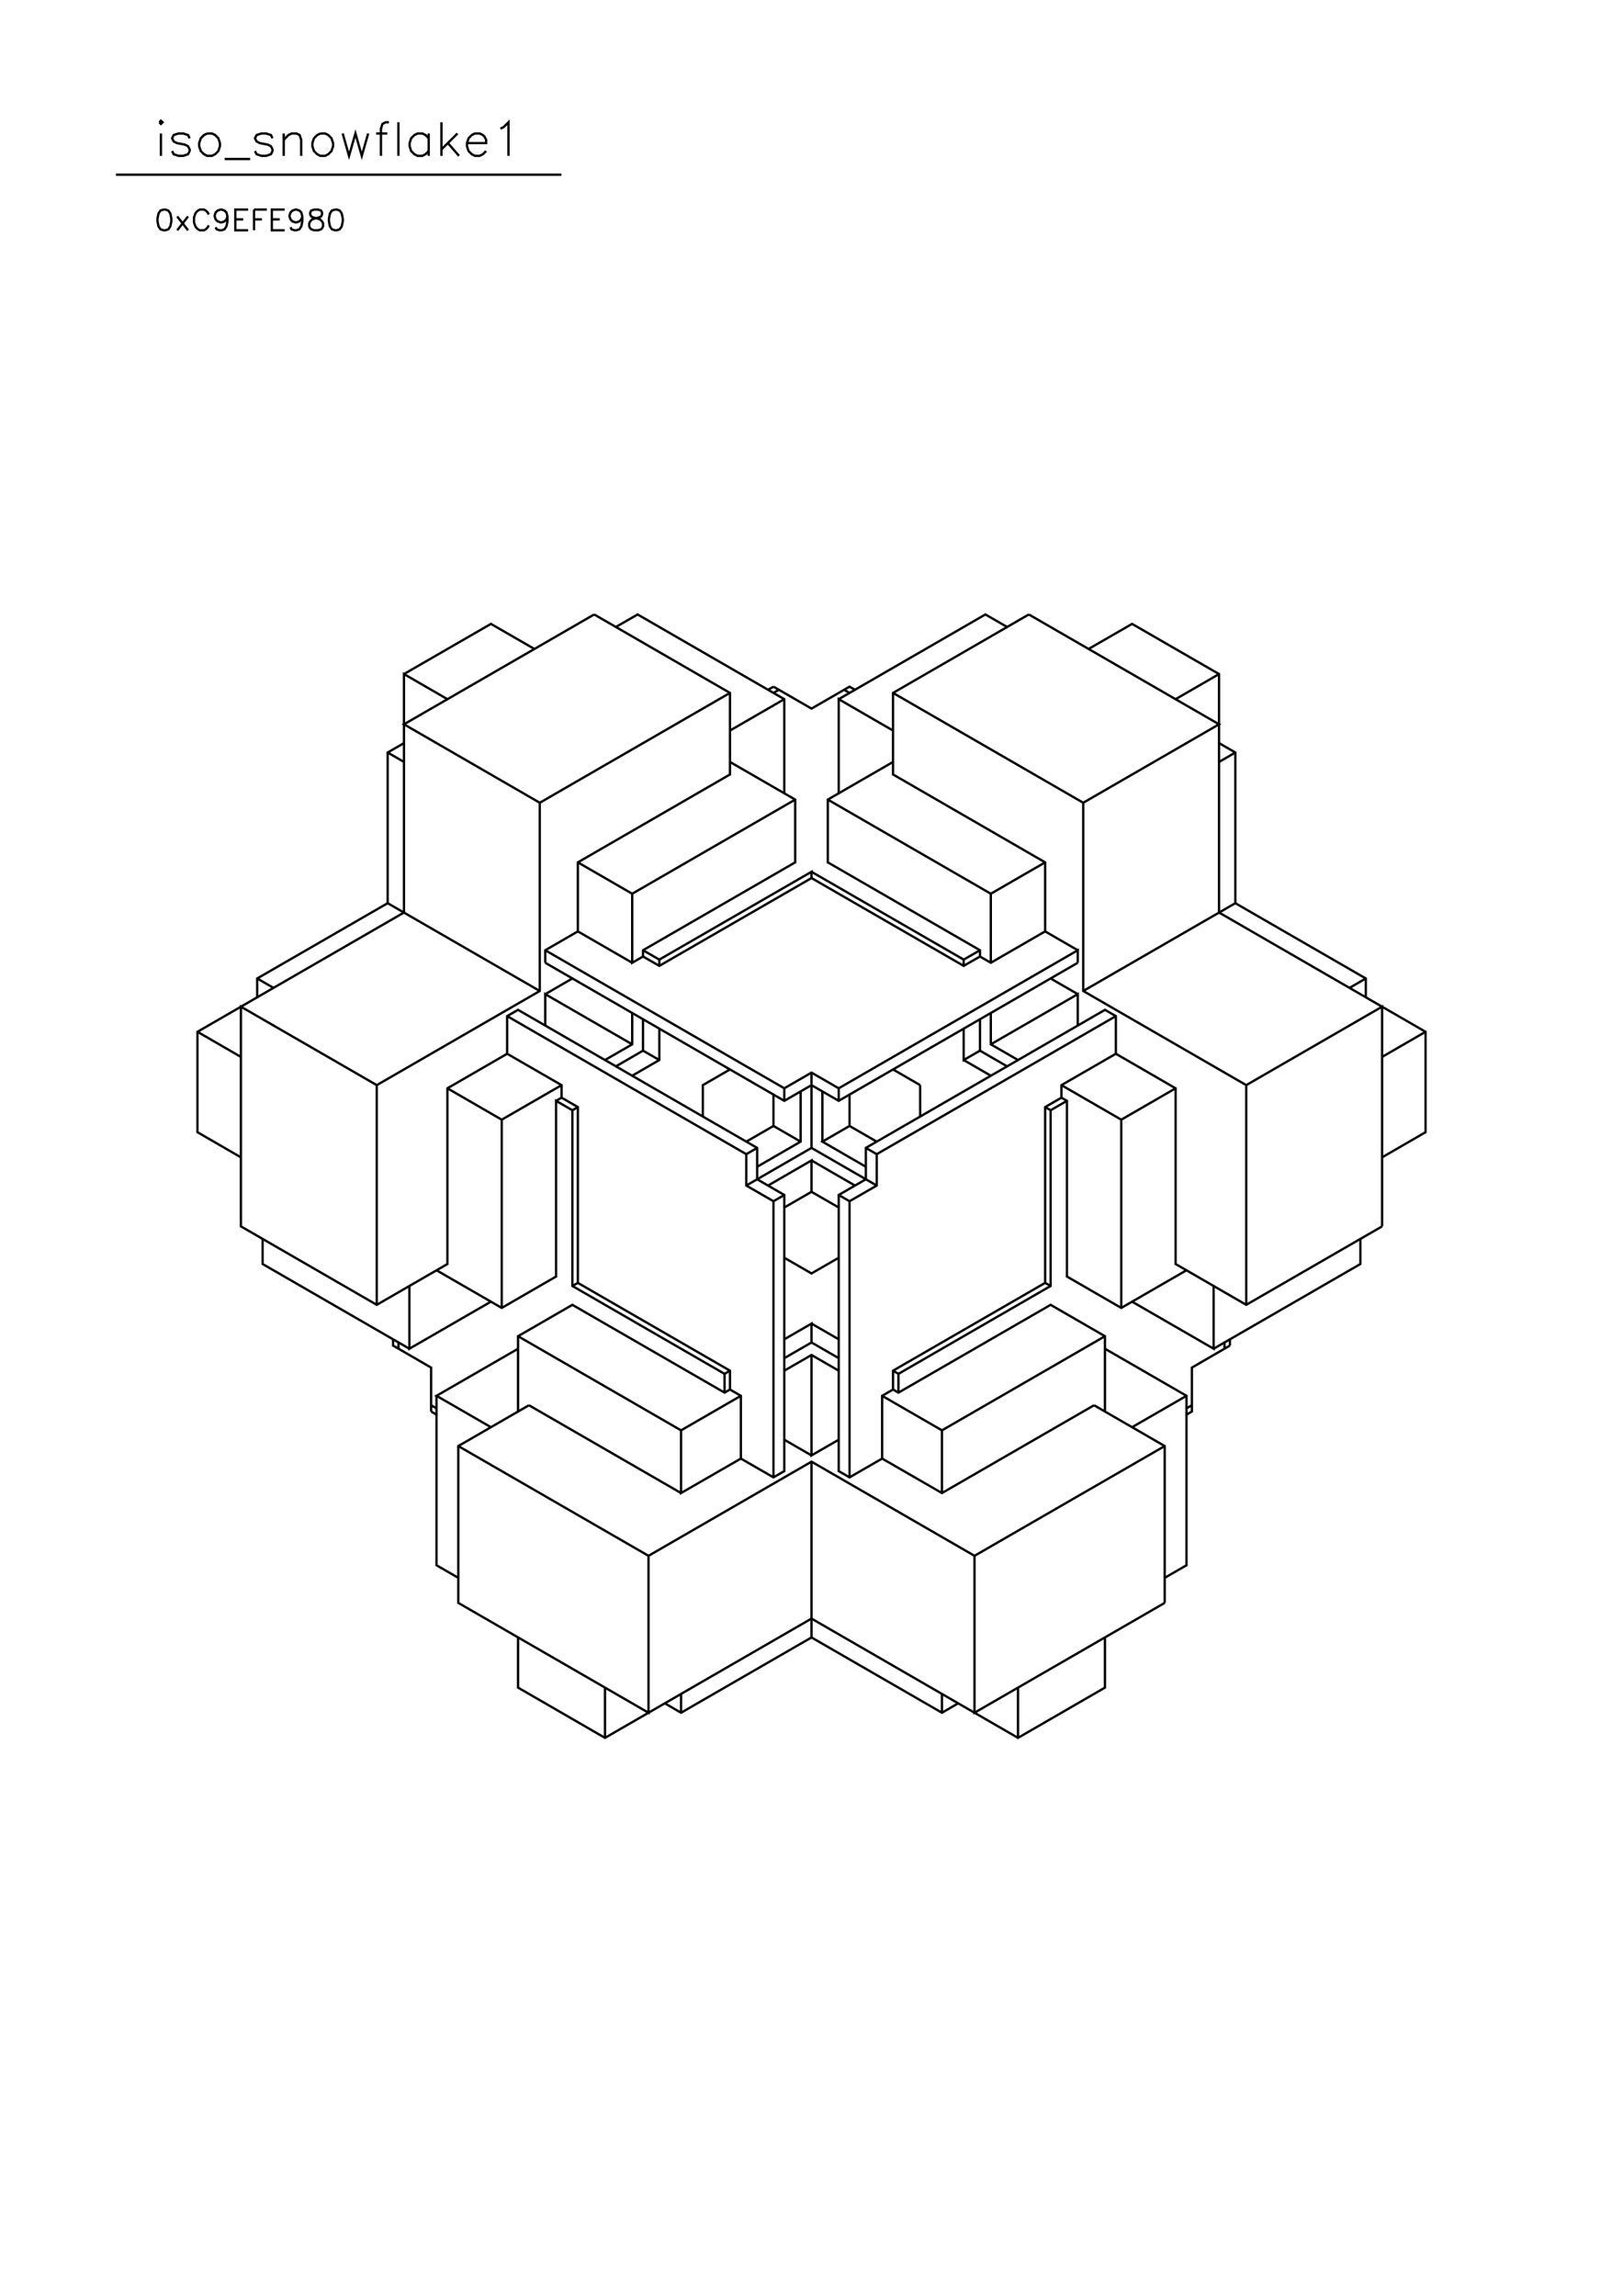 <?xml version="1.0" standalone="no"?>
<svg width="21cm" height="29.7cm" version="1.1" xmlns="http://www.w3.org/2000/svg" viewBox="0.0 0.0 21 29.7">
<path d="M5.227 8.72L6.352 8.071L6.914 8.395" stroke-width="0.03" stroke="#000000" fill="none"/>
<path d="M7.688 7.949L5.227 9.37L6.984 10.385L6.984 12.82L4.875 14.038L3.117 13.023L3.117 15.865L4.875 16.88L5.789 16.352L5.789 14.079L6.562 13.632L7.266 14.038L7.266 14.2L7.477 14.322L7.477 16.596L9.445 17.732L9.445 17.976L9.375 18.016L7.406 16.88L6.703 17.286L6.703 18.26" stroke-width="0.03" stroke="#000000" fill="none"/>
<path d="M6.844 18.179L5.93 18.707L5.93 20.736L8.391 22.157L8.391 20.127L5.93 18.707" stroke-width="0.03" stroke="#000000" fill="none"/>
<path d="M6.352 18.463L5.648 18.057L6.703 17.448" stroke-width="0.03" stroke="#000000" fill="none"/>
<path d="M6.703 17.286L8.812 18.504L8.812 19.315L9.586 18.869L10.008 19.112L10.148 19.031L10.148 15.459L9.797 15.256L9.797 14.85L6.703 13.064L6.562 13.145L6.562 13.632" stroke-width="0.03" stroke="#000000" fill="none"/>
<path d="M6.562 13.145L9.656 14.931L9.797 14.85" stroke-width="0.03" stroke="#000000" fill="none"/>
<path d="M9.656 14.931L9.656 15.337L10.008 15.54L10.148 15.459" stroke-width="0.03" stroke="#000000" fill="none"/>
<path d="M10.148 15.621L10.5 15.418L10.5 15.012L9.938 15.337" stroke-width="0.03" stroke="#000000" fill="none"/>
<path d="M10.008 15.54L10.008 19.112" stroke-width="0.03" stroke="#000000" fill="none"/>
<path d="M9.586 18.869L9.586 18.057L9.445 17.976" stroke-width="0.03" stroke="#000000" fill="none"/>
<path d="M9.375 18.016L9.375 17.773L9.445 17.732" stroke-width="0.03" stroke="#000000" fill="none"/>
<path d="M9.375 17.773L7.406 16.636L7.406 14.363L7.195 14.241L7.195 16.514L6.492 16.92L5.648 16.433" stroke-width="0.03" stroke="#000000" fill="none"/>
<path d="M5.297 16.636L5.297 17.448L6.352 16.839" stroke-width="0.03" stroke="#000000" fill="none"/>
<path d="M6.492 16.92L6.492 14.485L7.266 14.038" stroke-width="0.03" stroke="#000000" fill="none"/>
<path d="M7.266 14.2L7.195 14.241" stroke-width="0.03" stroke="#000000" fill="none"/>
<path d="M7.406 14.363L7.477 14.322" stroke-width="0.03" stroke="#000000" fill="none"/>
<path d="M7.828 13.713L8.18 13.51L8.18 13.104" stroke-width="0.03" stroke="#000000" fill="none"/>
<path d="M8.32 13.186L8.32 13.592L7.969 13.795" stroke-width="0.03" stroke="#000000" fill="none"/>
<path d="M8.18 13.916L8.531 13.713L8.531 13.307" stroke-width="0.03" stroke="#000000" fill="none"/>
<path d="M8.32 13.592L8.531 13.713" stroke-width="0.03" stroke="#000000" fill="none"/>
<path d="M8.18 13.51L7.055 12.861L7.055 13.267" stroke-width="0.03" stroke="#000000" fill="none"/>
<path d="M7.055 12.861L7.406 12.658" stroke-width="0.03" stroke="#000000" fill="none"/>
<path d="M7.055 12.455L7.055 12.293L7.477 12.049L7.477 11.156L9.445 10.019L9.445 8.964L7.688 7.949" stroke-width="0.03" stroke="#000000" fill="none"/>
<path d="M7.969 8.111L8.25 7.949L10.148 9.045L10.148 10.263" stroke-width="0.03" stroke="#000000" fill="none"/>
<path d="M10.289 10.344L8.18 11.562L8.18 12.455L8.32 12.374L8.32 12.293L10.289 11.156L10.289 10.344L9.445 9.857" stroke-width="0.03" stroke="#000000" fill="none"/>
<path d="M9.445 9.451L10.148 9.045" stroke-width="0.03" stroke="#000000" fill="none"/>
<path d="M10.078 8.923L10.008 8.964" stroke-width="0.03" stroke="#000000" fill="none"/>
<path d="M10.008 8.883L9.938 8.923" stroke-width="0.03" stroke="#000000" fill="none"/>
<path d="M10.008 8.883L10.5 9.167L10.992 8.883L11.062 8.923" stroke-width="0.03" stroke="#000000" fill="none"/>
<path d="M10.992 8.964L10.922 8.923" stroke-width="0.03" stroke="#000000" fill="none"/>
<path d="M10.852 9.045L12.75 7.949L13.031 8.111" stroke-width="0.03" stroke="#000000" fill="none"/>
<path d="M13.312 7.949L11.555 8.964L11.555 10.019L13.523 11.156L13.523 12.049L12.82 12.455L12.68 12.374L12.68 12.293L10.711 11.156L10.711 10.344L11.555 9.857" stroke-width="0.03" stroke="#000000" fill="none"/>
<path d="M11.555 9.451L10.852 9.045L10.852 10.263" stroke-width="0.03" stroke="#000000" fill="none"/>
<path d="M10.711 10.344L12.82 11.562L12.82 12.455" stroke-width="0.03" stroke="#000000" fill="none"/>
<path d="M12.68 12.374L12.469 12.495L10.5 11.359L10.5 11.278L8.531 12.414L8.32 12.293" stroke-width="0.03" stroke="#000000" fill="none"/>
<path d="M8.32 12.374L8.531 12.495L10.5 11.359" stroke-width="0.03" stroke="#000000" fill="none"/>
<path d="M10.5 11.278L12.469 12.414L12.68 12.293" stroke-width="0.03" stroke="#000000" fill="none"/>
<path d="M12.469 12.414L12.469 12.495" stroke-width="0.03" stroke="#000000" fill="none"/>
<path d="M12.82 13.104L12.82 13.51L13.172 13.713" stroke-width="0.03" stroke="#000000" fill="none"/>
<path d="M13.031 13.795L12.68 13.592L12.469 13.713L12.469 13.307" stroke-width="0.03" stroke="#000000" fill="none"/>
<path d="M12.68 13.186L12.68 13.592" stroke-width="0.03" stroke="#000000" fill="none"/>
<path d="M12.82 13.51L13.945 12.861L13.945 13.267" stroke-width="0.03" stroke="#000000" fill="none"/>
<path d="M13.945 12.861L13.594 12.658" stroke-width="0.03" stroke="#000000" fill="none"/>
<path d="M13.945 12.455L10.852 14.241L10.5 14.038L10.148 14.241L7.055 12.455" stroke-width="0.03" stroke="#000000" fill="none"/>
<path d="M7.055 12.293L10.148 14.079L10.148 14.241" stroke-width="0.03" stroke="#000000" fill="none"/>
<path d="M10.148 14.079L10.5 13.876L10.852 14.079L10.852 14.241" stroke-width="0.03" stroke="#000000" fill="none"/>
<path d="M10.852 14.079L13.945 12.293L13.945 12.455" stroke-width="0.03" stroke="#000000" fill="none"/>
<path d="M13.945 12.293L13.523 12.049" stroke-width="0.03" stroke="#000000" fill="none"/>
<path d="M12.82 11.562L13.523 11.156" stroke-width="0.03" stroke="#000000" fill="none"/>
<path d="M14.016 10.385L15.773 9.37L13.312 7.949" stroke-width="0.03" stroke="#000000" fill="none"/>
<path d="M14.086 8.395L14.648 8.071L15.773 8.72L15.773 11.805L18.445 13.348L18.445 14.647L17.883 14.972" stroke-width="0.03" stroke="#000000" fill="none"/>
<path d="M17.883 15.865L16.125 16.88L15.211 16.352L15.211 14.079L14.438 13.632L13.734 14.038L13.734 14.2L13.805 14.241L13.805 16.514L14.508 16.92L15.352 16.433" stroke-width="0.03" stroke="#000000" fill="none"/>
<path d="M15.703 16.636L15.703 17.448L14.648 16.839" stroke-width="0.03" stroke="#000000" fill="none"/>
<path d="M14.508 16.92L14.508 14.485L13.734 14.038" stroke-width="0.03" stroke="#000000" fill="none"/>
<path d="M13.734 14.2L13.523 14.322L13.523 16.596L11.555 17.732L11.555 17.976L11.625 18.016L13.594 16.88L14.297 17.286L14.297 18.26" stroke-width="0.03" stroke="#000000" fill="none"/>
<path d="M14.156 18.179L12.188 19.315L11.414 18.869L10.992 19.112L10.852 19.031L10.852 15.459L11.203 15.256L11.203 14.85L14.297 13.064L14.438 13.145L14.438 13.632" stroke-width="0.03" stroke="#000000" fill="none"/>
<path d="M14.438 13.145L11.344 14.931L11.203 14.85" stroke-width="0.03" stroke="#000000" fill="none"/>
<path d="M11.344 14.931L11.344 15.337L10.992 15.54L10.852 15.459" stroke-width="0.03" stroke="#000000" fill="none"/>
<path d="M10.992 15.54L10.992 19.112" stroke-width="0.03" stroke="#000000" fill="none"/>
<path d="M11.414 18.869L11.414 18.057L11.555 17.976" stroke-width="0.03" stroke="#000000" fill="none"/>
<path d="M11.625 18.016L11.625 17.773L13.594 16.636L13.594 14.363L13.805 14.241" stroke-width="0.03" stroke="#000000" fill="none"/>
<path d="M13.594 14.363L13.523 14.322" stroke-width="0.03" stroke="#000000" fill="none"/>
<path d="M12.82 13.916L12.469 13.713" stroke-width="0.03" stroke="#000000" fill="none"/>
<path d="M11.906 14.038L11.906 14.444" stroke-width="0.03" stroke="#000000" fill="none"/>
<path d="M11.906 14.038L11.555 13.835" stroke-width="0.03" stroke="#000000" fill="none"/>
<path d="M10.992 14.16L10.992 14.566L10.641 14.769L11.203 15.094" stroke-width="0.03" stroke="#000000" fill="none"/>
<path d="M11.344 15.337L10.5 14.85L10.5 13.876" stroke-width="0.03" stroke="#000000" fill="none"/>
<path d="M10.359 14.119L10.359 14.769L9.797 15.094" stroke-width="0.03" stroke="#000000" fill="none"/>
<path d="M9.656 15.337L10.5 14.85" stroke-width="0.03" stroke="#000000" fill="none"/>
<path d="M10.641 14.769L10.641 14.119" stroke-width="0.03" stroke="#000000" fill="none"/>
<path d="M10.992 14.566L11.344 14.769" stroke-width="0.03" stroke="#000000" fill="none"/>
<path d="M11.062 15.337L10.5 15.012" stroke-width="0.03" stroke="#000000" fill="none"/>
<path d="M10.359 14.769L10.008 14.566L10.008 14.16" stroke-width="0.03" stroke="#000000" fill="none"/>
<path d="M10.008 14.566L9.656 14.769" stroke-width="0.03" stroke="#000000" fill="none"/>
<path d="M9.094 14.444L9.094 14.038L9.445 13.835" stroke-width="0.03" stroke="#000000" fill="none"/>
<path d="M8.531 12.495L8.531 12.414" stroke-width="0.03" stroke="#000000" fill="none"/>
<path d="M8.18 12.455L7.477 12.049" stroke-width="0.03" stroke="#000000" fill="none"/>
<path d="M8.18 11.562L7.477 11.156" stroke-width="0.03" stroke="#000000" fill="none"/>
<path d="M6.984 10.385L9.445 8.964" stroke-width="0.03" stroke="#000000" fill="none"/>
<path d="M11.555 8.964L14.016 10.385L14.016 12.82L16.125 14.038L17.883 13.023L17.883 15.865" stroke-width="0.03" stroke="#000000" fill="none"/>
<path d="M17.602 16.027L17.602 16.352L15.703 17.448" stroke-width="0.03" stroke="#000000" fill="none"/>
<path d="M15.844 17.448L15.844 17.367" stroke-width="0.03" stroke="#000000" fill="none"/>
<path d="M15.914 17.407L15.422 17.692L15.422 18.26L15.352 18.301" stroke-width="0.03" stroke="#000000" fill="none"/>
<path d="M15.352 18.219L15.422 18.179" stroke-width="0.03" stroke="#000000" fill="none"/>
<path d="M15.352 18.057L14.648 18.463" stroke-width="0.03" stroke="#000000" fill="none"/>
<path d="M15.07 18.707L12.609 20.127L10.5 18.909L8.391 20.127" stroke-width="0.03" stroke="#000000" fill="none"/>
<path d="M8.812 19.315L6.844 18.179" stroke-width="0.03" stroke="#000000" fill="none"/>
<path d="M5.648 18.219L5.578 18.179" stroke-width="0.03" stroke="#000000" fill="none"/>
<path d="M5.578 18.26L5.578 17.692L5.086 17.407L5.086 17.326" stroke-width="0.03" stroke="#000000" fill="none"/>
<path d="M5.156 17.367L5.156 17.448" stroke-width="0.03" stroke="#000000" fill="none"/>
<path d="M5.297 17.448L3.398 16.352L3.398 16.027" stroke-width="0.03" stroke="#000000" fill="none"/>
<path d="M3.117 14.972L2.555 14.647L2.555 13.348L5.227 11.805L5.227 8.72L5.789 9.045" stroke-width="0.03" stroke="#000000" fill="none"/>
<path d="M5.227 9.613L5.016 9.735L5.016 11.684L3.328 12.658L3.328 12.901" stroke-width="0.03" stroke="#000000" fill="none"/>
<path d="M3.328 12.658L3.539 12.78" stroke-width="0.03" stroke="#000000" fill="none"/>
<path d="M3.117 13.673L2.555 13.348" stroke-width="0.03" stroke="#000000" fill="none"/>
<path d="M4.875 14.038L4.875 16.88" stroke-width="0.03" stroke="#000000" fill="none"/>
<path d="M5.648 18.057L5.648 20.249L5.93 20.412" stroke-width="0.03" stroke="#000000" fill="none"/>
<path d="M6.703 21.183L6.703 21.832L7.828 22.482L10.5 20.939L13.172 22.482L14.297 21.832L14.297 21.183" stroke-width="0.03" stroke="#000000" fill="none"/>
<path d="M15.07 20.736L12.609 22.157L12.609 20.127" stroke-width="0.03" stroke="#000000" fill="none"/>
<path d="M12.188 19.315L12.188 18.504L11.414 18.057" stroke-width="0.03" stroke="#000000" fill="none"/>
<path d="M11.555 17.732L11.625 17.773" stroke-width="0.03" stroke="#000000" fill="none"/>
<path d="M10.852 17.732L10.5 17.529L10.148 17.732" stroke-width="0.03" stroke="#000000" fill="none"/>
<path d="M10.148 17.57L10.5 17.367L10.5 17.123L10.148 17.326" stroke-width="0.03" stroke="#000000" fill="none"/>
<path d="M10.5 17.367L10.852 17.57" stroke-width="0.03" stroke="#000000" fill="none"/>
<path d="M10.852 17.326L10.5 17.123" stroke-width="0.03" stroke="#000000" fill="none"/>
<path d="M10.5 17.529L10.5 18.828L10.852 18.625" stroke-width="0.03" stroke="#000000" fill="none"/>
<path d="M10.5 18.828L10.148 18.625" stroke-width="0.03" stroke="#000000" fill="none"/>
<path d="M10.5 18.909L10.5 21.183L8.812 22.157L8.602 22.035" stroke-width="0.03" stroke="#000000" fill="none"/>
<path d="M8.812 21.914L8.812 22.157" stroke-width="0.03" stroke="#000000" fill="none"/>
<path d="M7.828 21.832L7.828 22.482" stroke-width="0.03" stroke="#000000" fill="none"/>
<path d="M10.5 21.183L12.188 22.157L12.398 22.035" stroke-width="0.03" stroke="#000000" fill="none"/>
<path d="M12.188 21.914L12.188 22.157" stroke-width="0.03" stroke="#000000" fill="none"/>
<path d="M13.172 21.832L13.172 22.482" stroke-width="0.03" stroke="#000000" fill="none"/>
<path d="M15.07 20.736L15.07 18.707L14.156 18.179" stroke-width="0.03" stroke="#000000" fill="none"/>
<path d="M14.297 17.448L15.352 18.057L15.352 20.249L15.07 20.412" stroke-width="0.03" stroke="#000000" fill="none"/>
<path d="M15.914 17.407L15.914 17.326" stroke-width="0.03" stroke="#000000" fill="none"/>
<path d="M16.125 16.88L16.125 14.038" stroke-width="0.03" stroke="#000000" fill="none"/>
<path d="M15.211 14.079L14.508 14.485" stroke-width="0.03" stroke="#000000" fill="none"/>
<path d="M14.016 12.82L15.984 11.684L15.984 9.735L15.773 9.613" stroke-width="0.03" stroke="#000000" fill="none"/>
<path d="M15.984 9.735L15.773 9.857" stroke-width="0.03" stroke="#000000" fill="none"/>
<path d="M15.211 9.045L15.773 8.72" stroke-width="0.03" stroke="#000000" fill="none"/>
<path d="M15.984 11.684L17.672 12.658L17.672 12.901" stroke-width="0.03" stroke="#000000" fill="none"/>
<path d="M17.672 12.658L17.461 12.78" stroke-width="0.03" stroke="#000000" fill="none"/>
<path d="M17.883 13.673L18.445 13.348" stroke-width="0.03" stroke="#000000" fill="none"/>
<path d="M14.297 17.286L12.188 18.504" stroke-width="0.03" stroke="#000000" fill="none"/>
<path d="M13.523 16.596L13.594 16.636" stroke-width="0.03" stroke="#000000" fill="none"/>
<path d="M10.852 16.271L10.5 16.474L10.148 16.271" stroke-width="0.03" stroke="#000000" fill="none"/>
<path d="M10.5 15.418L10.852 15.621" stroke-width="0.03" stroke="#000000" fill="none"/>
<path d="M9.586 18.057L8.812 18.504" stroke-width="0.03" stroke="#000000" fill="none"/>
<path d="M7.477 16.596L7.406 16.636" stroke-width="0.03" stroke="#000000" fill="none"/>
<path d="M6.492 14.485L5.789 14.079" stroke-width="0.03" stroke="#000000" fill="none"/>
<path d="M6.984 12.82L5.016 11.684" stroke-width="0.03" stroke="#000000" fill="none"/>
<path d="M5.227 9.857L5.016 9.735" stroke-width="0.03" stroke="#000000" fill="none"/>
<path d="M3.683 2.979L3.517 2.979L3.517 2.711L3.683 2.711" stroke-width="0.03" stroke="#000000" fill="none"/>
<path d="M3.619 2.838L3.517 2.838" stroke-width="0.03" stroke="#000000" fill="none"/>
<path d="M3.389 2.838L3.287 2.838" stroke-width="0.03" stroke="#000000" fill="none"/>
<path d="M3.287 2.711L3.287 2.979" stroke-width="0.03" stroke="#000000" fill="none"/>
<path d="M3.211 2.979L3.045 2.979L3.045 2.711L3.211 2.711" stroke-width="0.03" stroke="#000000" fill="none"/>
<path d="M3.287 2.711L3.453 2.711" stroke-width="0.03" stroke="#000000" fill="none"/>
<path d="M3.147 2.838L3.045 2.838" stroke-width="0.03" stroke="#000000" fill="none"/>
<path d="M2.943 2.8L2.93 2.838L2.905 2.864L2.867 2.877L2.854 2.877L2.816 2.864L2.79 2.838L2.778 2.8L2.778 2.787L2.79 2.749L2.816 2.724L2.854 2.711L2.867 2.711L2.905 2.724L2.93 2.749L2.943 2.8L2.943 2.864L2.93 2.928L2.905 2.966L2.867 2.979L2.841 2.979L2.803 2.966L2.79 2.94" stroke-width="0.03" stroke="#000000" fill="none"/>
<path d="M2.701 2.915L2.688 2.94L2.663 2.966L2.637 2.979L2.586 2.979L2.561 2.966L2.535 2.94L2.523 2.915L2.51 2.877L2.51 2.813L2.523 2.775L2.535 2.749L2.561 2.724L2.586 2.711L2.637 2.711L2.663 2.724L2.688 2.749L2.701 2.775" stroke-width="0.03" stroke="#000000" fill="none"/>
<path d="M2.433 2.8L2.293 2.979" stroke-width="0.03" stroke="#000000" fill="none"/>
<path d="M2.433 2.979L2.293 2.8" stroke-width="0.03" stroke="#000000" fill="none"/>
<path d="M2.115 2.711L2.076 2.724L2.051 2.762L2.038 2.826L2.038 2.864L2.051 2.928L2.076 2.966L2.115 2.979L2.14 2.979L2.178 2.966L2.204 2.928L2.217 2.864L2.217 2.826L2.204 2.762L2.178 2.724L2.14 2.711L2.115 2.711" stroke-width="0.03" stroke="#000000" fill="none"/>
<path d="M2.082 2.016L2.082 1.727" stroke-width="0.03" stroke="#000000" fill="none"/>
<path d="M2.062 1.582L2.082 1.603L2.103 1.582L2.082 1.562L2.062 1.582" stroke-width="0.03" stroke="#000000" fill="none"/>
<path d="M2.227 1.954L2.247 1.995L2.309 2.016L2.371 2.016L2.433 1.995L2.454 1.954L2.454 1.933L2.433 1.892L2.392 1.871L2.289 1.851L2.247 1.83L2.227 1.789L2.247 1.747L2.309 1.727L2.371 1.727L2.433 1.747L2.454 1.789" stroke-width="0.03" stroke="#000000" fill="none"/>
<path d="M2.681 1.727L2.639 1.747L2.598 1.789L2.577 1.851L2.577 1.892L2.598 1.954L2.639 1.995L2.681 2.016L2.742 2.016L2.784 1.995L2.825 1.954L2.846 1.892L2.846 1.851L2.825 1.789L2.784 1.747L2.742 1.727L2.681 1.727" stroke-width="0.03" stroke="#000000" fill="none"/>
<path d="M2.907 2.057L3.237 2.057" stroke-width="0.03" stroke="#000000" fill="none"/>
<path d="M3.299 1.954L3.32 1.995L3.382 2.016L3.444 2.016L3.506 1.995L3.526 1.954L3.526 1.933L3.506 1.892L3.464 1.871L3.361 1.851L3.32 1.83L3.299 1.789L3.32 1.747L3.382 1.727L3.444 1.727L3.506 1.747L3.526 1.789" stroke-width="0.03" stroke="#000000" fill="none"/>
<path d="M3.671 1.809L3.732 1.747L3.774 1.727L3.836 1.727L3.877 1.747L3.897 1.809L3.897 2.016" stroke-width="0.03" stroke="#000000" fill="none"/>
<path d="M3.671 2.016L3.671 1.727" stroke-width="0.03" stroke="#000000" fill="none"/>
<path d="M4.145 1.727L4.104 1.747L4.062 1.789L4.042 1.851L4.042 1.892L4.062 1.954L4.104 1.995L4.145 2.016L4.207 2.016L4.248 1.995L4.289 1.954L4.31 1.892L4.31 1.851L4.289 1.789L4.248 1.747L4.207 1.727L4.145 1.727" stroke-width="0.03" stroke="#000000" fill="none"/>
<path d="M4.434 1.727L4.516 2.016L4.599 1.727L4.681 2.016L4.764 1.727" stroke-width="0.03" stroke="#000000" fill="none"/>
<path d="M4.867 1.727L5.011 1.727" stroke-width="0.03" stroke="#000000" fill="none"/>
<path d="M5.032 1.582L4.99 1.582L4.949 1.603L4.929 1.665L4.929 2.016" stroke-width="0.03" stroke="#000000" fill="none"/>
<path d="M5.155 2.016L5.155 1.582" stroke-width="0.03" stroke="#000000" fill="none"/>
<path d="M5.547 1.727L5.547 2.016" stroke-width="0.03" stroke="#000000" fill="none"/>
<path d="M5.547 1.954L5.506 1.995L5.465 2.016L5.403 2.016L5.362 1.995L5.32 1.954L5.3 1.892L5.3 1.851L5.32 1.789L5.362 1.747L5.403 1.727L5.465 1.727L5.506 1.747L5.547 1.789" stroke-width="0.03" stroke="#000000" fill="none"/>
<path d="M5.712 1.933L5.919 1.727" stroke-width="0.03" stroke="#000000" fill="none"/>
<path d="M5.795 1.851L5.939 2.016" stroke-width="0.03" stroke="#000000" fill="none"/>
<path d="M6.042 1.851L6.29 1.851L6.29 1.809L6.269 1.768L6.249 1.747L6.207 1.727L6.145 1.727L6.104 1.747L6.063 1.789L6.042 1.851L6.042 1.892L6.063 1.954L6.104 1.995L6.145 2.016L6.207 2.016L6.249 1.995L6.29 1.954" stroke-width="0.03" stroke="#000000" fill="none"/>
<path d="M6.579 2.016L6.579 1.582L6.517 1.644L6.475 1.665" stroke-width="0.03" stroke="#000000" fill="none"/>
<path d="M5.712 1.582L5.712 2.016" stroke-width="0.03" stroke="#000000" fill="none"/>
<path d="M4.333 2.711L4.294 2.724L4.269 2.762L4.256 2.826L4.256 2.864L4.269 2.928L4.294 2.966L4.333 2.979L4.358 2.979L4.396 2.966L4.422 2.928L4.435 2.864L4.435 2.826L4.422 2.762L4.396 2.724L4.358 2.711L4.333 2.711" stroke-width="0.03" stroke="#000000" fill="none"/>
<path d="M4.065 2.711L4.027 2.724L4.014 2.749L4.014 2.775L4.027 2.8L4.052 2.813L4.103 2.826L4.141 2.838L4.167 2.864L4.18 2.889L4.18 2.928L4.167 2.953L4.154 2.966L4.116 2.979L4.065 2.979L4.027 2.966L4.014 2.953L4.001 2.928L4.001 2.889L4.014 2.864L4.039 2.838L4.078 2.826L4.129 2.813L4.154 2.8L4.167 2.775L4.167 2.749L4.154 2.724L4.116 2.711L4.065 2.711" stroke-width="0.03" stroke="#000000" fill="none"/>
<path d="M3.912 2.8L3.899 2.838L3.874 2.864L3.835 2.877L3.823 2.877L3.784 2.864L3.759 2.838L3.746 2.8L3.746 2.787L3.759 2.749L3.784 2.724L3.823 2.711L3.835 2.711L3.874 2.724L3.899 2.749L3.912 2.8L3.912 2.864L3.899 2.928L3.874 2.966L3.835 2.979L3.81 2.979L3.772 2.966L3.759 2.94" stroke-width="0.03" stroke="#000000" fill="none"/>
<path d="M1.5 2.26L7.264 2.26" stroke-width="0.03" stroke="#000000" fill="none"/>
<path d="M5.578 18.26L5.648 18.301" stroke-width="0.03" stroke="#000000" fill="none"/>
</svg>
